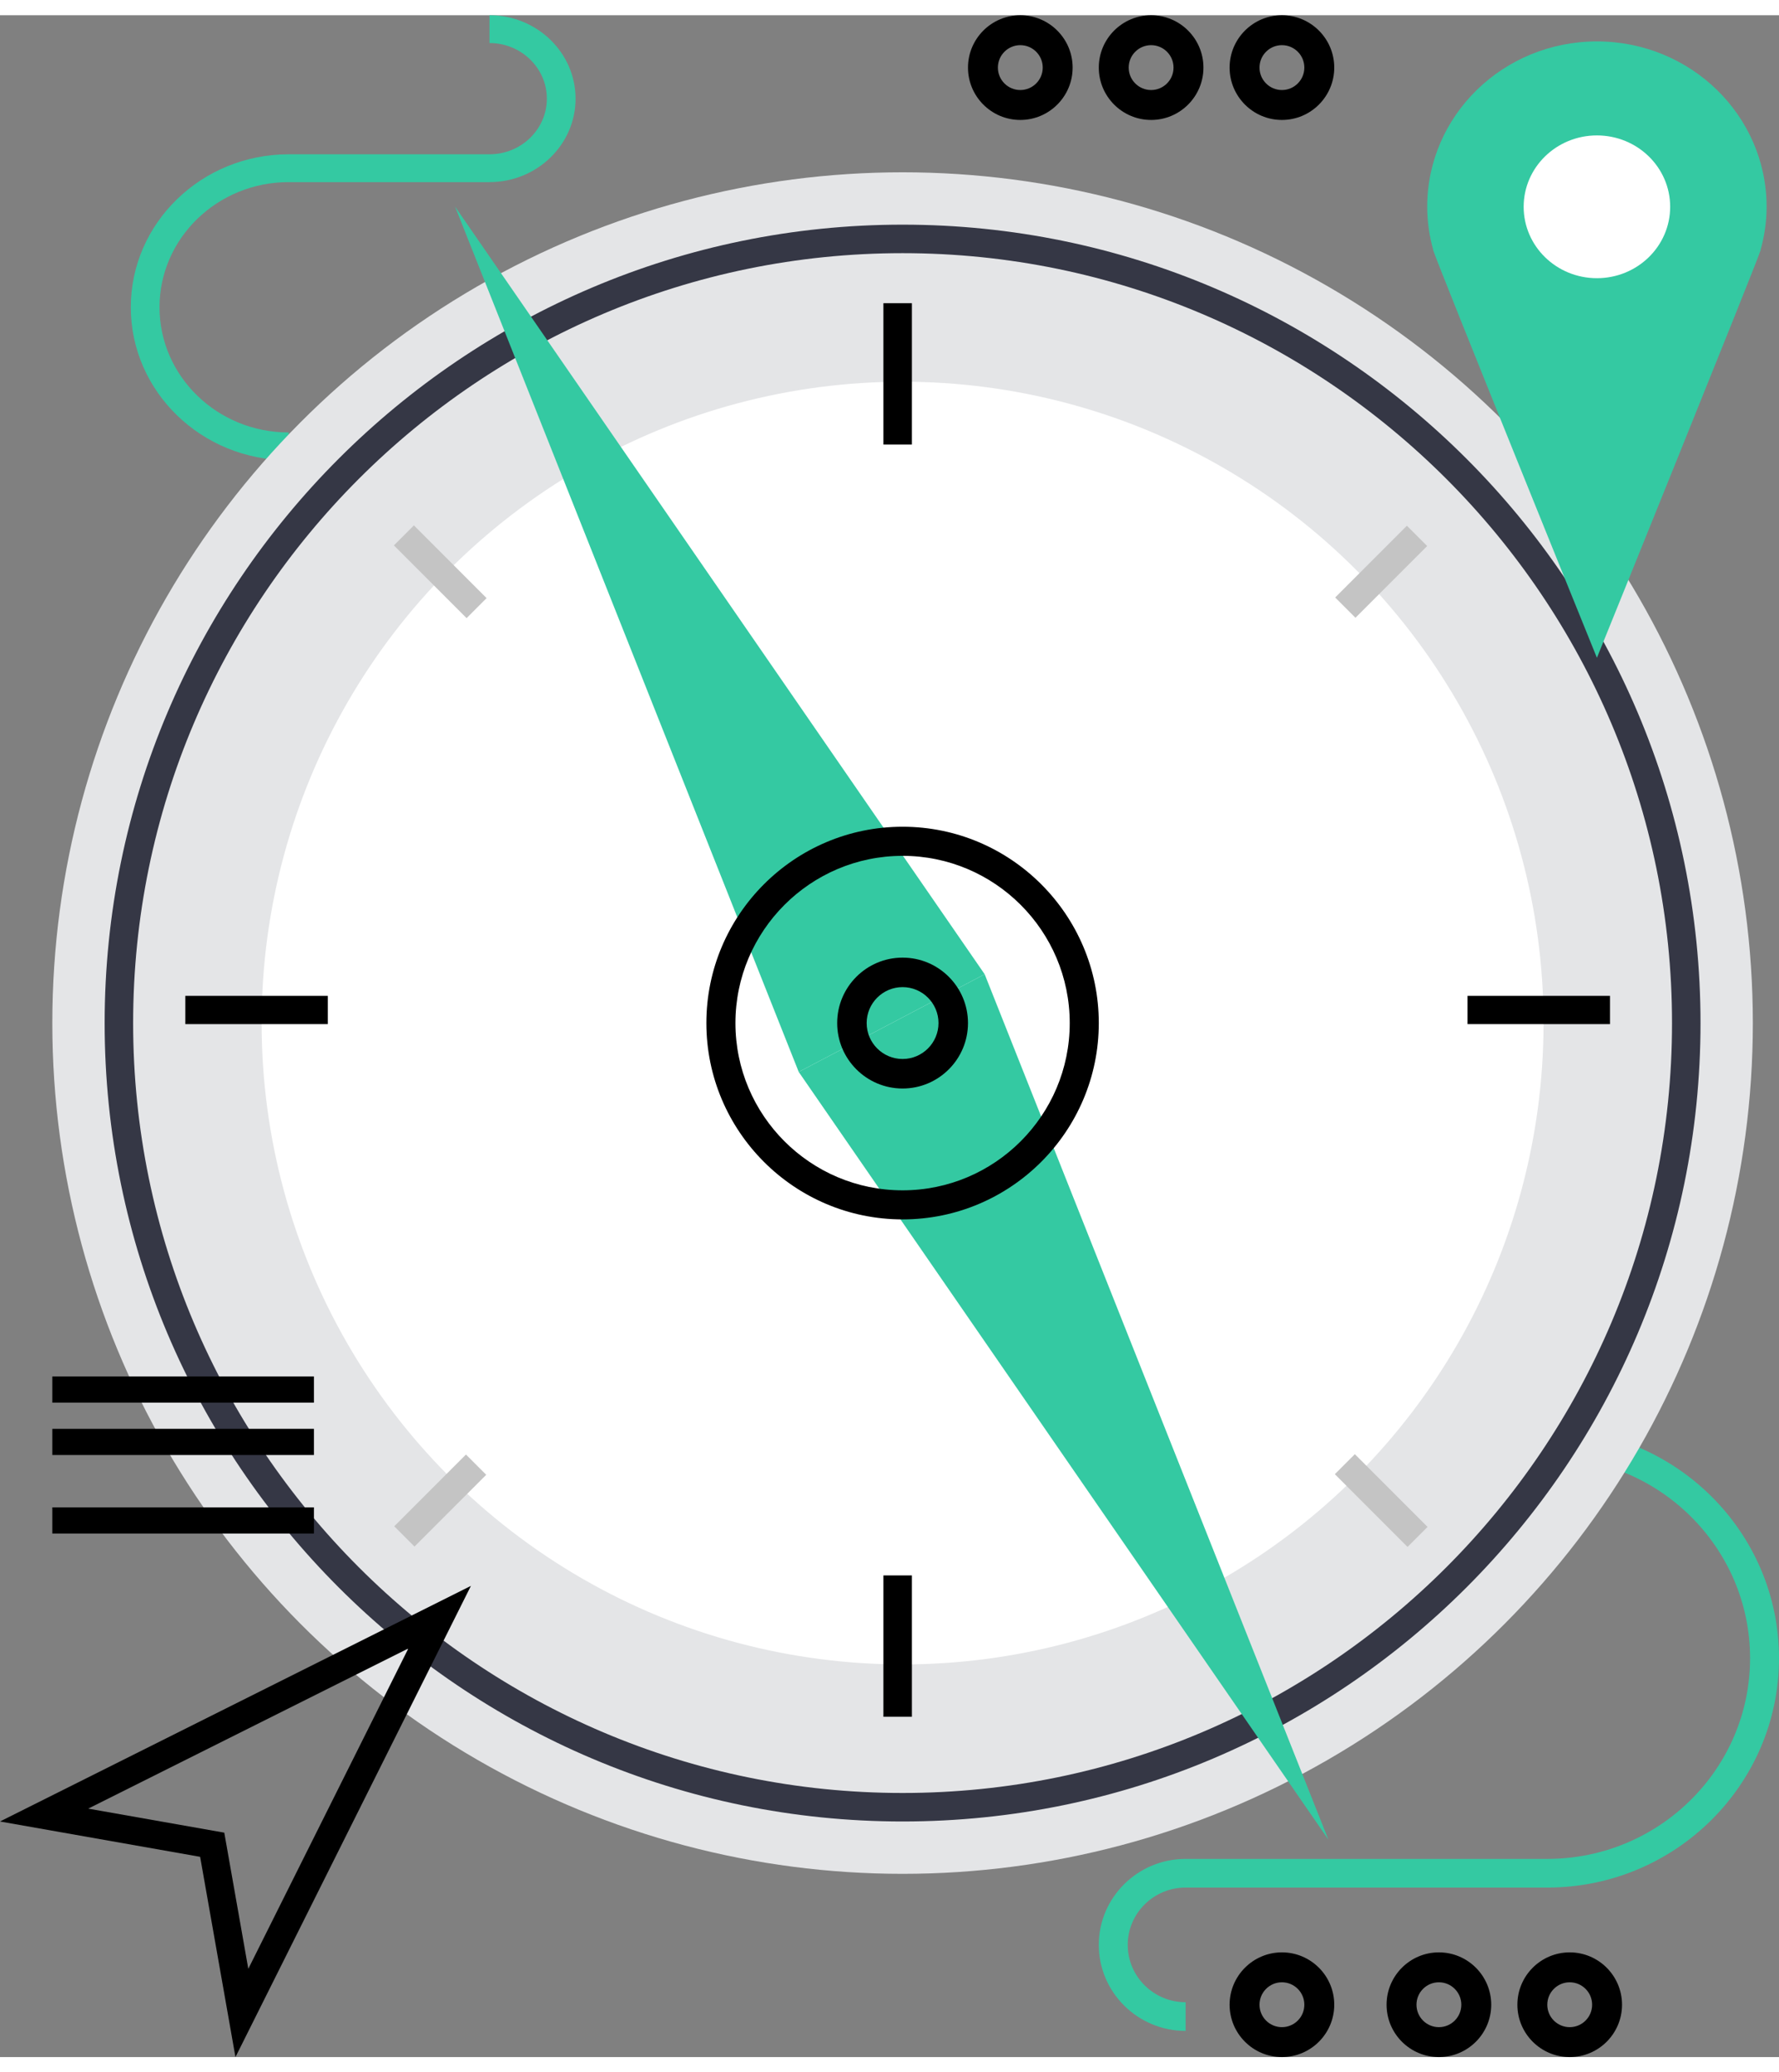 <svg data-v-61341d56="" xmlns="http://www.w3.org/2000/svg" width="67px" height="78px" viewBox="0 0 68 78" data-v-701be175=""><rect x="0" y="0" width="68" height="78" fill="#808080" stroke="none"/><g fill="none"><path fill="#34C9A2" d="M11.032 17C7.706 17 5 14.378 5 11.156 5 7.934 7.706 5.312 11.032 5.312L18.71 5.312C19.919 5.312 20.903 4.359 20.903 3.188 20.903 2.016 19.919 1.062 18.71 1.062L18.71 0C20.524 0 22 1.43 22 3.188 22 4.945 20.524 6.375 18.71 6.375L11.032 6.375C8.311 6.375 6.097 8.52 6.097 11.156 6.097 13.792 8.311 15.938 11.032 15.938L11.032 17zM45.319 77C43.489 77 42 75.526 42 73.714 42 71.902 43.489 70.429 45.319 70.429L59.149 70.429C63.42 70.429 66.894 66.99 66.894 62.762 66.894 58.534 63.42 55.095 59.149 55.095L59.149 54C64.029 54 68 57.931 68 62.762 68 67.593 64.029 71.524 59.149 71.524L45.319 71.524C44.099 71.524 43.106 72.506 43.106 73.714 43.106 74.922 44.099 75.905 45.319 75.905L45.319 77z"></path> <circle cx="34.5" cy="38.5" r="32.5" fill="#E4E5E7"></circle> <circle cx="34.5" cy="38.5" r="24.5" fill="#FFF"></circle> <path fill="#353745" d="M34.5,69 C17.682,69 4,55.317 4,38.5 C4,21.683 17.682,8 34.5,8 C51.318,8 65,21.683 65,38.5 C65,55.317 51.318,69 34.5,69 Z M34.5,9.089 C18.283,9.089 5.089,22.283 5.089,38.5 C5.089,54.717 18.283,67.911 34.5,67.911 C50.717,67.911 63.911,54.717 63.911,38.5 C63.911,22.283 50.717,9.089 34.5,9.089 Z"></path> <g fill="#000" transform="translate(7 11)"><rect width="1.089" height="5.4" x="26.767"></rect> <rect width="1.089" height="5.4" x="26.767" y="48.6"></rect> <rect width="5.446" height="1.08" x=".084" y="26.46"></rect> <rect width="5.446" height="1.08" x="49.094" y="26.46"></rect></g> <g fill="#C4C4C4" transform="translate(15 19)"><rect width="1.096" height="3.877" x="37.246" y=".321" transform="rotate(45 37.794 2.259)"></rect> <rect width="1.096" height="3.877" x="1.28" y="35.802" transform="rotate(45 1.828 37.74)"></rect> <rect width="3.93" height="1.081" x="-.138" y="1.719" transform="rotate(45 1.827 2.26)"></rect> <rect width="3.93" height="1.081" x="35.829" y="37.199" transform="rotate(45 37.794 37.74)"></rect></g> <g fill="#34C9A2" transform="translate(17 7)"><polygon points="13.53 33.366 .393 .308 20.638 29.635"></polygon> <polygon points="20.638 29.635 33.775 62.693 13.53 33.366"></polygon></g> <path fill="#000" d="M34.5,46 C30.364,46 27,42.636 27,38.5 C27,34.364 30.364,31 34.5,31 C38.636,31 42,34.364 42,38.5 C42,42.636 38.636,46 34.5,46 Z M34.5,32.112 C30.977,32.112 28.111,34.978 28.111,38.501 C28.111,42.023 30.977,44.889 34.5,44.889 C38.023,44.889 40.889,42.023 40.889,38.501 C40.889,34.978 38.023,32.112 34.5,32.112 Z"></path> <path fill="#000" d="M34.5,41 C33.122,41 32,39.879 32,38.5 C32,37.121 33.121,36 34.5,36 C35.879,36 37,37.121 37,38.5 C37,39.879 35.879,41 34.5,41 Z M34.5,37.127 C33.743,37.127 33.127,37.743 33.127,38.499 C33.127,39.256 33.743,39.872 34.5,39.872 C35.257,39.872 35.873,39.256 35.873,38.499 C35.873,37.743 35.257,37.127 34.5,37.127 Z"></path> <g transform="translate(54 1)"><path fill="#34C9A2" d="M13.302,7.966 C13.302,7.966 13.297,7.966 13.296,7.966 C13.442,7.439 13.526,6.889 13.526,6.318 C13.526,2.829 10.622,0 7.04,0 C3.457,0 0.553,2.829 0.553,6.318 C0.553,6.889 0.637,7.439 0.783,7.966 L0.778,7.966 C0.778,7.966 0.785,7.982 0.793,8.005 C0.914,8.432 7.039,23.546 7.04,23.546 C7.04,23.546 13.162,8.433 13.283,8.013 L13.302,7.966 Z"></path> <ellipse cx="7.04" cy="6.318" fill="#FFF" rx="2.8" ry="2.727"></ellipse></g> <path fill="#000" d="M9,78 L7.65,70.35 L0,69 L18,60 L9,78 Z M3.372,68.509 L8.573,69.427 L9.491,74.628 L15.609,62.39 L3.372,68.509 Z"></path> <rect width="10" height="1" x="2" y="52" fill="#000"></rect> <rect width="10" height="1" x="2" y="54" fill="#000"></rect> <rect width="10" height="1" x="2" y="57" fill="#000"></rect> <path fill="#000" d="M49 4C47.897 4 47 3.103 47 2 47 .897 47.897 0 49 0 50.103 0 51 .897 51 2 51 3.103 50.103 4 49 4zM49 1.143C48.527 1.143 48.143 1.527 48.143 2 48.143 2.473 48.527 2.857 49 2.857 49.473 2.857 49.857 2.473 49.857 2 49.857 1.527 49.473 1.143 49 1.143zM44 4C42.897 4 42 3.103 42 2 42 .897 42.897 0 44 0 45.103 0 46 .897 46 2 46 3.103 45.103 4 44 4zM44 1.143C43.527 1.143 43.143 1.527 43.143 2 43.143 2.473 43.527 2.857 44 2.857 44.473 2.857 44.857 2.473 44.857 2 44.857 1.527 44.473 1.143 44 1.143zM39 4C37.897 4 37 3.103 37 2 37 .897 37.897 0 39 0 40.103 0 41 .897 41 2 41 3.103 40.103 4 39 4zM39 1.143C38.527 1.143 38.143 1.527 38.143 2 38.143 2.473 38.527 2.857 39 2.857 39.473 2.857 39.857 2.473 39.857 2 39.857 1.527 39.473 1.143 39 1.143zM60 78C58.897 78 58 77.103 58 76 58 74.897 58.897 74 60 74 61.103 74 62 74.897 62 76 62 77.103 61.103 78 60 78zM60 75.143C59.527 75.143 59.143 75.527 59.143 76 59.143 76.473 59.527 76.857 60 76.857 60.473 76.857 60.857 76.473 60.857 76 60.857 75.527 60.473 75.143 60 75.143zM55 78C53.897 78 53 77.103 53 76 53 74.897 53.897 74 55 74 56.103 74 57 74.897 57 76 57 77.103 56.103 78 55 78zM55 75.143C54.527 75.143 54.143 75.527 54.143 76 54.143 76.473 54.527 76.857 55 76.857 55.473 76.857 55.857 76.473 55.857 76 55.857 75.527 55.473 75.143 55 75.143zM49 78C47.897 78 47 77.103 47 76 47 74.897 47.897 74 49 74 50.103 74 51 74.897 51 76 51 77.103 50.103 78 49 78zM49 75.143C48.527 75.143 48.143 75.527 48.143 76 48.143 76.473 48.527 76.857 49 76.857 49.473 76.857 49.857 76.473 49.857 76 49.857 75.527 49.473 75.143 49 75.143z"></path></g></svg>